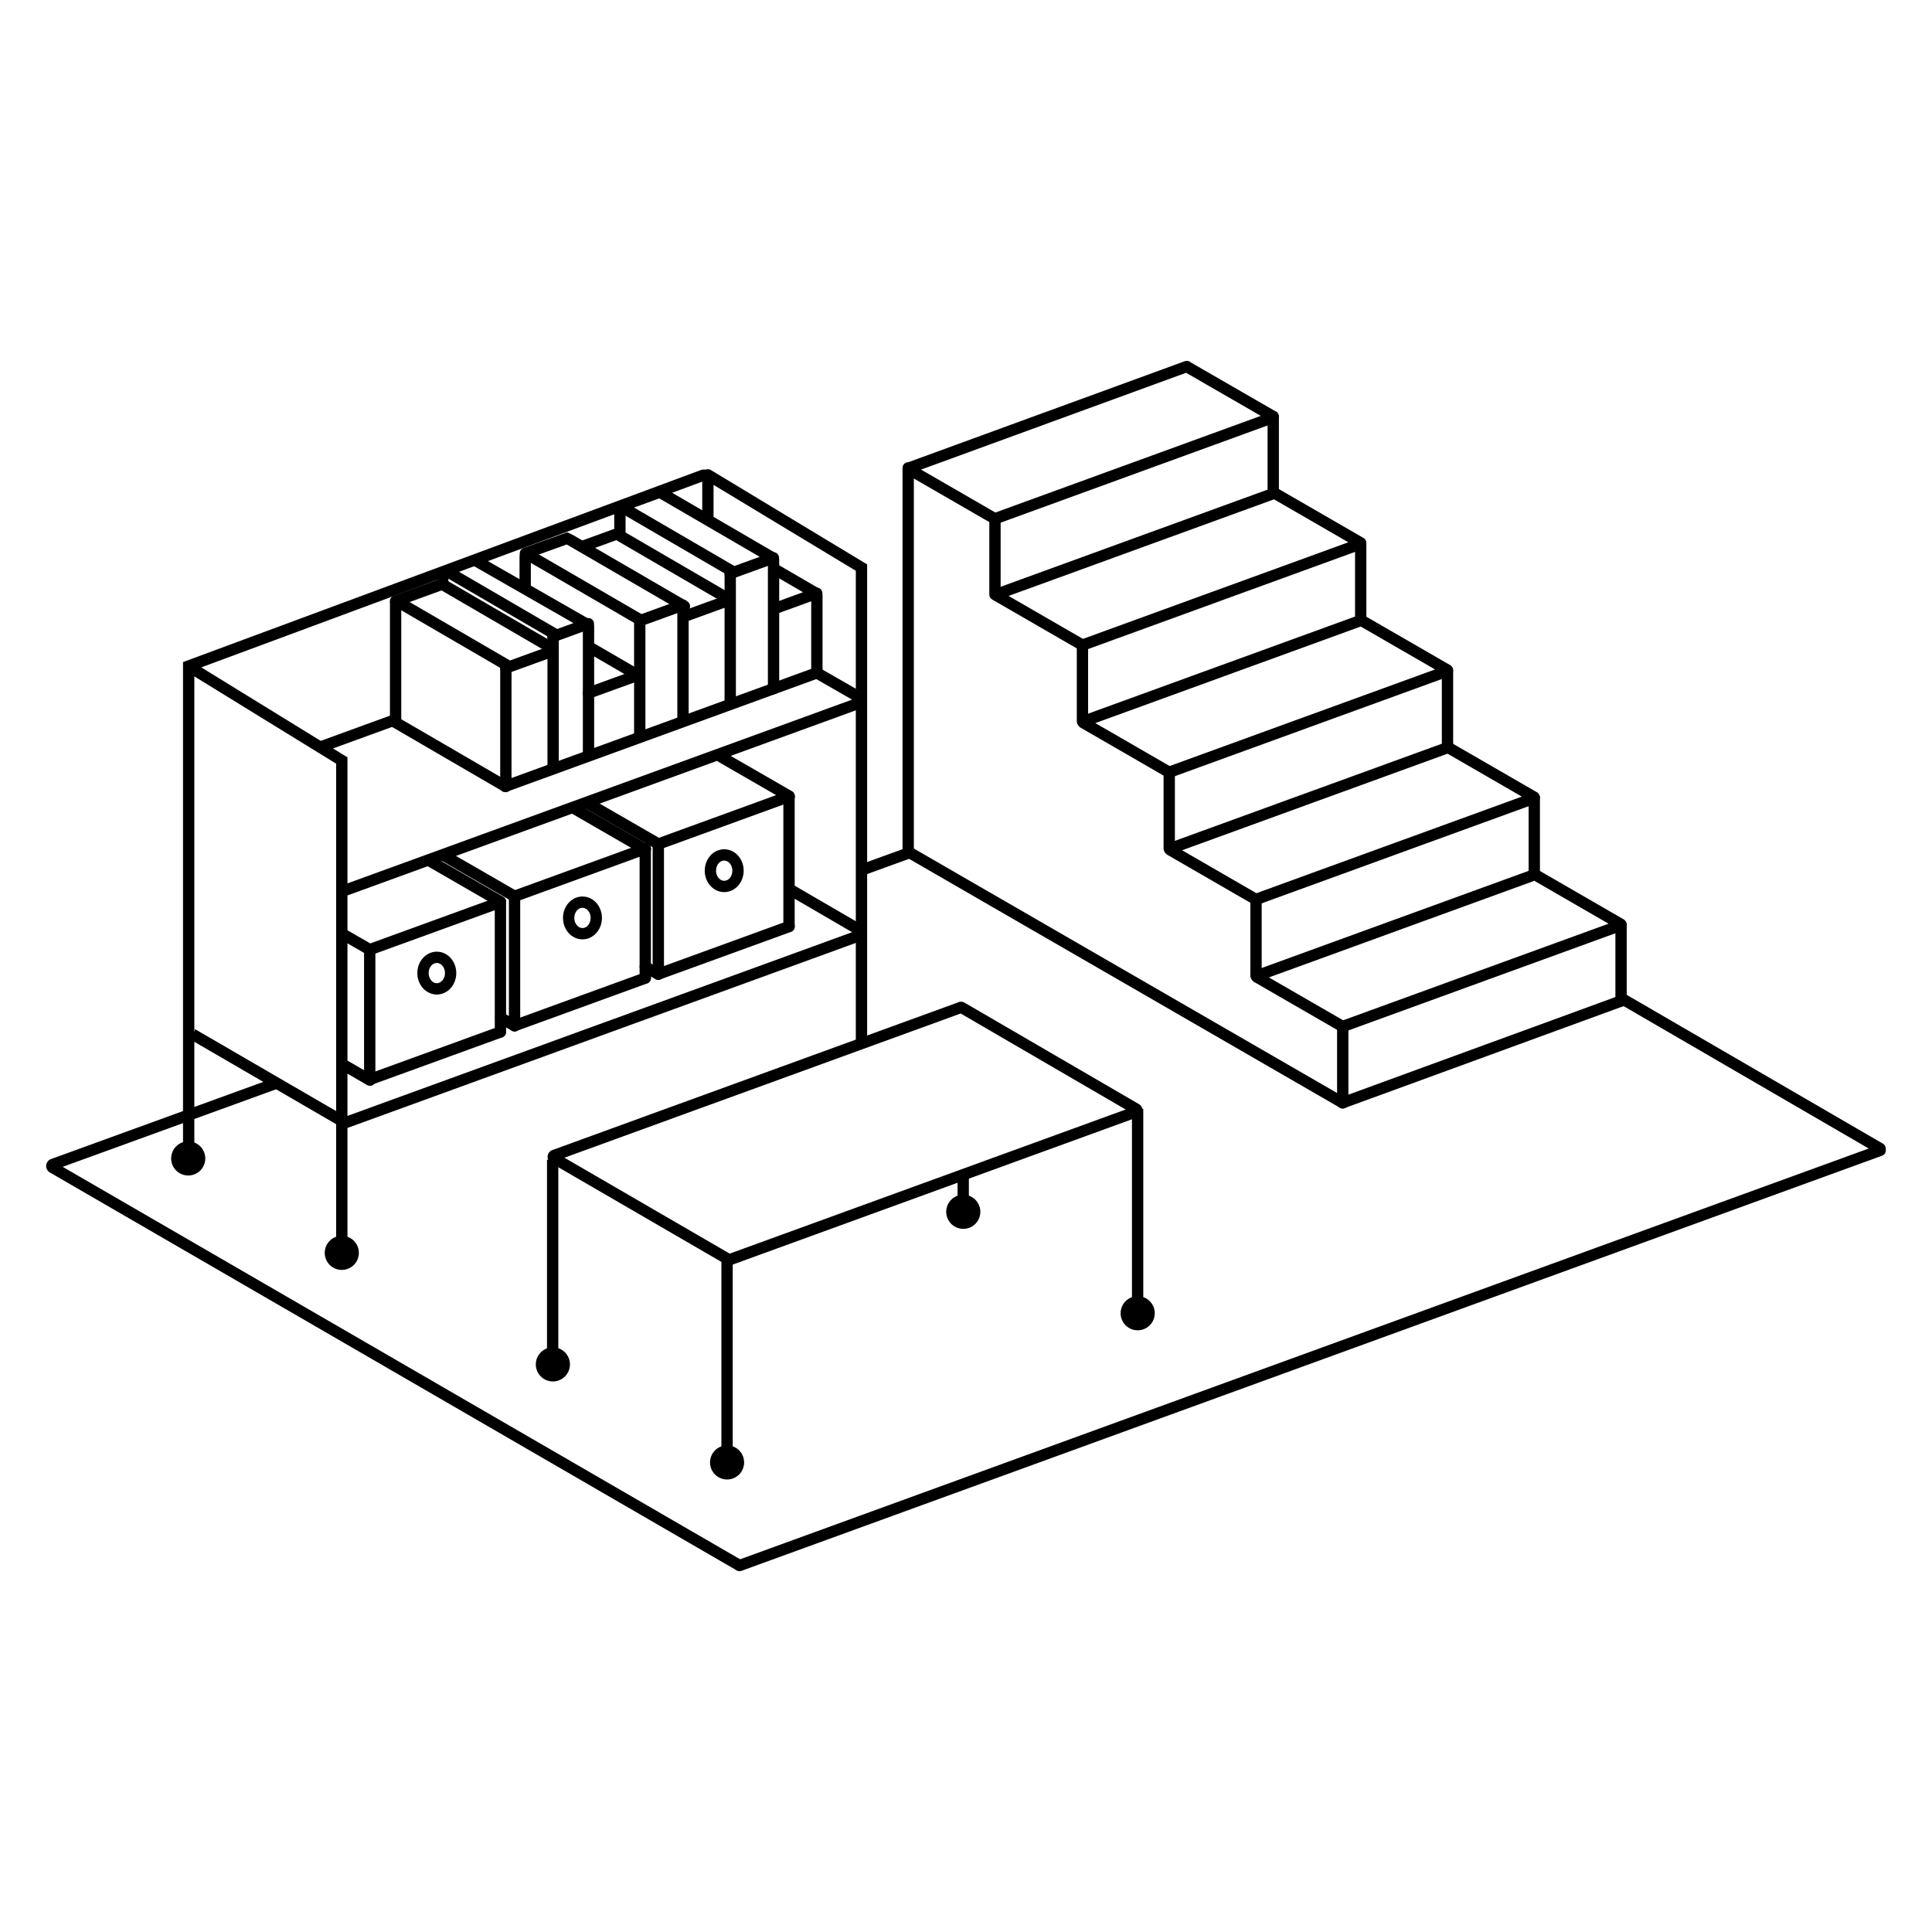 <svg id="Layer_1" data-name="Layer 1" xmlns="http://www.w3.org/2000/svg" viewBox="0 0 256 256"><defs><style>.cls-1,.cls-2{fill:none;stroke:#000;stroke-miterlimit:10;stroke-width:1.5px;}.cls-1{stroke-linecap:round;}</style></defs><polyline class="cls-1" points="120.34 62 120.34 63.36 120.34 112.91"/><line class="cls-1" x1="177.92" y1="146.12" x2="214.8" y2="132.64"/><line class="cls-1" x1="120.36" y1="112.88" x2="177.92" y2="146.13"/><path class="cls-1" d="M203.32,115.91l-36.76,13.38a.1.1,0,0,0,0,.18L177.87,136a.08.08,0,0,0,.08,0l36.77-13.38a.1.1,0,0,0,0-.18l-11.32-6.54A.14.14,0,0,0,203.32,115.91Z"/><line class="cls-1" x1="177.92" y1="146.12" x2="177.92" y2="136.01"/><line class="cls-1" x1="214.8" y1="132.64" x2="214.8" y2="122.53"/><path class="cls-1" d="M191.83,99.06l-36.77,13.38a.1.1,0,0,0,0,.18l11.32,6.54a.08.08,0,0,0,.08,0l36.77-13.38a.1.1,0,0,0,0-.18l-11.32-6.54A.08.08,0,0,0,191.83,99.06Z"/><line class="cls-1" x1="166.43" y1="129.27" x2="166.43" y2="119.16"/><line class="cls-1" x1="203.3" y1="115.79" x2="203.3" y2="105.68"/><path class="cls-1" d="M180.33,82.21,143.56,95.59a.1.1,0,0,0,0,.18l11.32,6.54a.08.08,0,0,0,.08,0l36.77-13.38a.1.1,0,0,0,0-.18l-11.33-6.54A.08.08,0,0,0,180.33,82.21Z"/><line class="cls-1" x1="154.93" y1="112.42" x2="154.93" y2="102.31"/><line class="cls-1" x1="191.8" y1="98.94" x2="191.8" y2="88.83"/><path class="cls-1" d="M168.83,65.36,132.07,78.74a.1.1,0,0,0,0,.18l11.32,6.54a.1.1,0,0,0,.09,0l36.76-13.38a.1.1,0,0,0,0-.18l-11.32-6.54A.1.1,0,0,0,168.83,65.36Z"/><line class="cls-1" x1="143.43" y1="95.57" x2="143.43" y2="85.46"/><line class="cls-1" x1="180.3" y1="82.09" x2="180.3" y2="71.98"/><path class="cls-1" d="M157.24,48.57,120.47,62a.1.1,0,0,0,0,.18l11.32,6.54a.11.11,0,0,0,.08,0l36.77-13.39a.1.1,0,0,0,0-.18l-11.32-6.53A.08.08,0,0,0,157.24,48.57Z"/><line class="cls-1" x1="131.84" y1="78.78" x2="131.84" y2="68.67"/><line class="cls-1" x1="168.71" y1="65.3" x2="168.71" y2="55.19"/><line class="cls-1" x1="108.22" y1="78.61" x2="103" y2="80.51"/><line class="cls-1" x1="102.48" y1="73.92" x2="96.75" y2="76"/><line class="cls-2" x1="96.74" y1="79.47" x2="90.49" y2="81.74"/><line class="cls-1" x1="90.48" y1="80.18" x2="84.75" y2="82.26"/><line class="cls-1" x1="84.74" y1="89.38" x2="77.97" y2="91.84"/><line class="cls-1" x1="67.01" y1="104.22" x2="52.4" y2="95.72"/><line class="cls-2" x1="67.21" y1="88.17" x2="52.4" y2="79.55"/><line class="cls-2" x1="73.47" y1="86.08" x2="58.66" y2="77.46"/><line class="cls-2" x1="78.17" y1="82.95" x2="62.83" y2="74.17"/><path class="cls-2" d="M85.27,82.39,70,73.52a.27.27,0,0,0-.41.24v4.47"/><polyline class="cls-1" points="90.69 80.34 75.58 71.56 75.12 71.34 69.62 73.32"/><line class="cls-2" x1="96.42" y1="79.3" x2="81.61" y2="70.68"/><line class="cls-2" x1="96.94" y1="75.65" x2="82.14" y2="67.03"/><line class="cls-2" x1="102.68" y1="74.09" x2="87.58" y2="65.3"/><line class="cls-2" x1="73.47" y1="84" x2="59.27" y2="75.73"/><line class="cls-2" x1="84.95" y1="89.73" x2="77.96" y2="85.67"/><line class="cls-2" x1="108.42" y1="78.78" x2="102.28" y2="75.21"/><line class="cls-1" x1="97.99" y1="207.44" x2="249.13" y2="152.43"/><path class="cls-2" d="M36.66,143.51,7,154.29a.24.24,0,0,0,0,.43l91,52.72"/><line class="cls-2" x1="120.38" y1="113.03" x2="113.94" y2="115.37"/><line class="cls-1" x1="249.12" y1="152.19" x2="214.93" y2="132.33"/><path class="cls-2" d="M127.2,133.53,73.43,153.1a.21.21,0,0,0,0,.38l23,13.35a.57.57,0,0,0,.48,0l53.61-19.51a.21.21,0,0,0,0-.38l-23.1-13.44A.23.23,0,0,0,127.2,133.53Z"/><path class="cls-2" d="M25.43,136a.52.52,0,0,0-.09.94l20.21,11.74a.52.52,0,0,0,.44,0l67.64-24.62a.52.52,0,0,0,.08-.94l-9.14-5.32"/><line class="cls-2" x1="52.4" y1="95.36" x2="42.41" y2="99"/><path class="cls-2" d="M45.55,117.87a.56.56,0,0,0,.44,0l67.64-24.63a.52.52,0,0,0,.08-.94L108.3,89.2"/><path class="cls-2" d="M25,153.6V88.25L93.1,63a.52.52,0,0,1,.7.49v5.48"/><path d="M27.2,153.49A2.26,2.26,0,1,1,25,151.24,2.26,2.26,0,0,1,27.2,153.49Z"/><polyline class="cls-1" points="114.15 138.21 114.15 75.21 93.8 62.92"/><polyline class="cls-2" points="45.29 166.12 45.29 100.77 24.95 88.25"/><path d="M47.55,166a2.26,2.26,0,1,1-2.26-2.25A2.26,2.26,0,0,1,47.55,166Z"/><line class="cls-1" x1="66.93" y1="104.2" x2="108.34" y2="89.12"/><line class="cls-1" x1="108.24" y1="89.16" x2="108.24" y2="78.86"/><line class="cls-1" x1="102.5" y1="91.25" x2="102.5" y2="74.17"/><line class="cls-2" x1="96.76" y1="93.33" x2="96.76" y2="75.73"/><line class="cls-1" x1="77.96" y1="82.64" x2="73.27" y2="84.35"/><line class="cls-2" x1="73.29" y1="101.68" x2="73.29" y2="84.08"/><line class="cls-1" x1="90.5" y1="95.42" x2="90.5" y2="80.43"/><line class="cls-1" x1="73.27" y1="86.25" x2="67.01" y2="88.52"/><polyline class="cls-1" points="87.87 65.05 82.14 67.14 82.14 70.68"/><line class="cls-2" x1="82.14" y1="70.6" x2="76.92" y2="72.5"/><polyline class="cls-1" points="52.41 79.66 58.66 77.38 58.67 75.84"/><line class="cls-1" x1="67.03" y1="103.77" x2="67.03" y2="88.77"/><line class="cls-1" x1="52.42" y1="95.42" x2="52.42" y2="79.9"/><line class="cls-1" x1="84.77" y1="97.51" x2="84.77" y2="82.51"/><line class="cls-1" x1="77.98" y1="100.11" x2="77.98" y2="83.03"/><line class="cls-1" x1="45.3" y1="140.97" x2="49.03" y2="143.13"/><line class="cls-1" x1="87.24" y1="129.07" x2="104.56" y2="122.77"/><line class="cls-1" x1="68.2" y1="135.9" x2="85.51" y2="129.6"/><line class="cls-1" x1="48.97" y1="143.05" x2="66.29" y2="136.75"/><line class="cls-1" x1="87.23" y1="111.84" x2="104.57" y2="105.53"/><line class="cls-1" x1="95.6" y1="100.32" x2="104.55" y2="105.48"/><line class="cls-1" x1="77.87" y1="106.43" x2="87.23" y2="111.83"/><line class="cls-1" x1="104.55" y1="105.53" x2="104.55" y2="122.76"/><line class="cls-1" x1="87.23" y1="111.84" x2="87.23" y2="129.07"/><line class="cls-1" x1="68.18" y1="118.76" x2="85.52" y2="112.45"/><line class="cls-1" x1="59" y1="113.46" x2="68.18" y2="118.76"/><line class="cls-1" x1="76.22" y1="107.2" x2="85.4" y2="112.5"/><line class="cls-1" x1="85.5" y1="112.46" x2="85.5" y2="129.59"/><line class="cls-1" x1="68.18" y1="118.76" x2="68.18" y2="135.92"/><line class="cls-1" x1="48.99" y1="125.83" x2="66.32" y2="119.53"/><line class="cls-1" x1="56.78" y1="113.98" x2="66.31" y2="119.48"/><line class="cls-1" x1="45.29" y1="123.7" x2="48.99" y2="125.83"/><line class="cls-1" x1="66.31" y1="119.53" x2="66.31" y2="136.74"/><line class="cls-1" x1="48.99" y1="125.83" x2="48.99" y2="142.95"/><line class="cls-1" x1="66.36" y1="134.87" x2="68.19" y2="135.92"/><line class="cls-1" x1="85.5" y1="128.1" x2="87.23" y2="129.09"/><ellipse class="cls-2" cx="57.88" cy="128.94" rx="1.83" ry="2.09"/><ellipse class="cls-2" cx="77.18" cy="121.63" rx="1.83" ry="2.09"/><ellipse class="cls-2" cx="95.96" cy="115.37" rx="1.83" ry="2.09"/><line class="cls-2" x1="73.23" y1="153.67" x2="73.23" y2="180.9"/><path d="M71,180.78a2.26,2.26,0,1,0,2.26-2.25A2.26,2.26,0,0,0,71,180.78Z"/><line class="cls-2" x1="96.34" y1="166.67" x2="96.34" y2="193.9"/><circle cx="96.34" cy="193.78" r="2.26"/><line class="cls-2" x1="150.74" y1="146.93" x2="150.74" y2="174.16"/><path d="M148.49,174a2.26,2.26,0,1,0,2.25-2.25A2.26,2.26,0,0,0,148.49,174Z"/><line class="cls-2" x1="127.63" y1="155.6" x2="127.63" y2="160.68"/><path d="M125.38,160.56a2.26,2.26,0,1,0,2.25-2.25A2.26,2.26,0,0,0,125.38,160.56Z"/></svg>